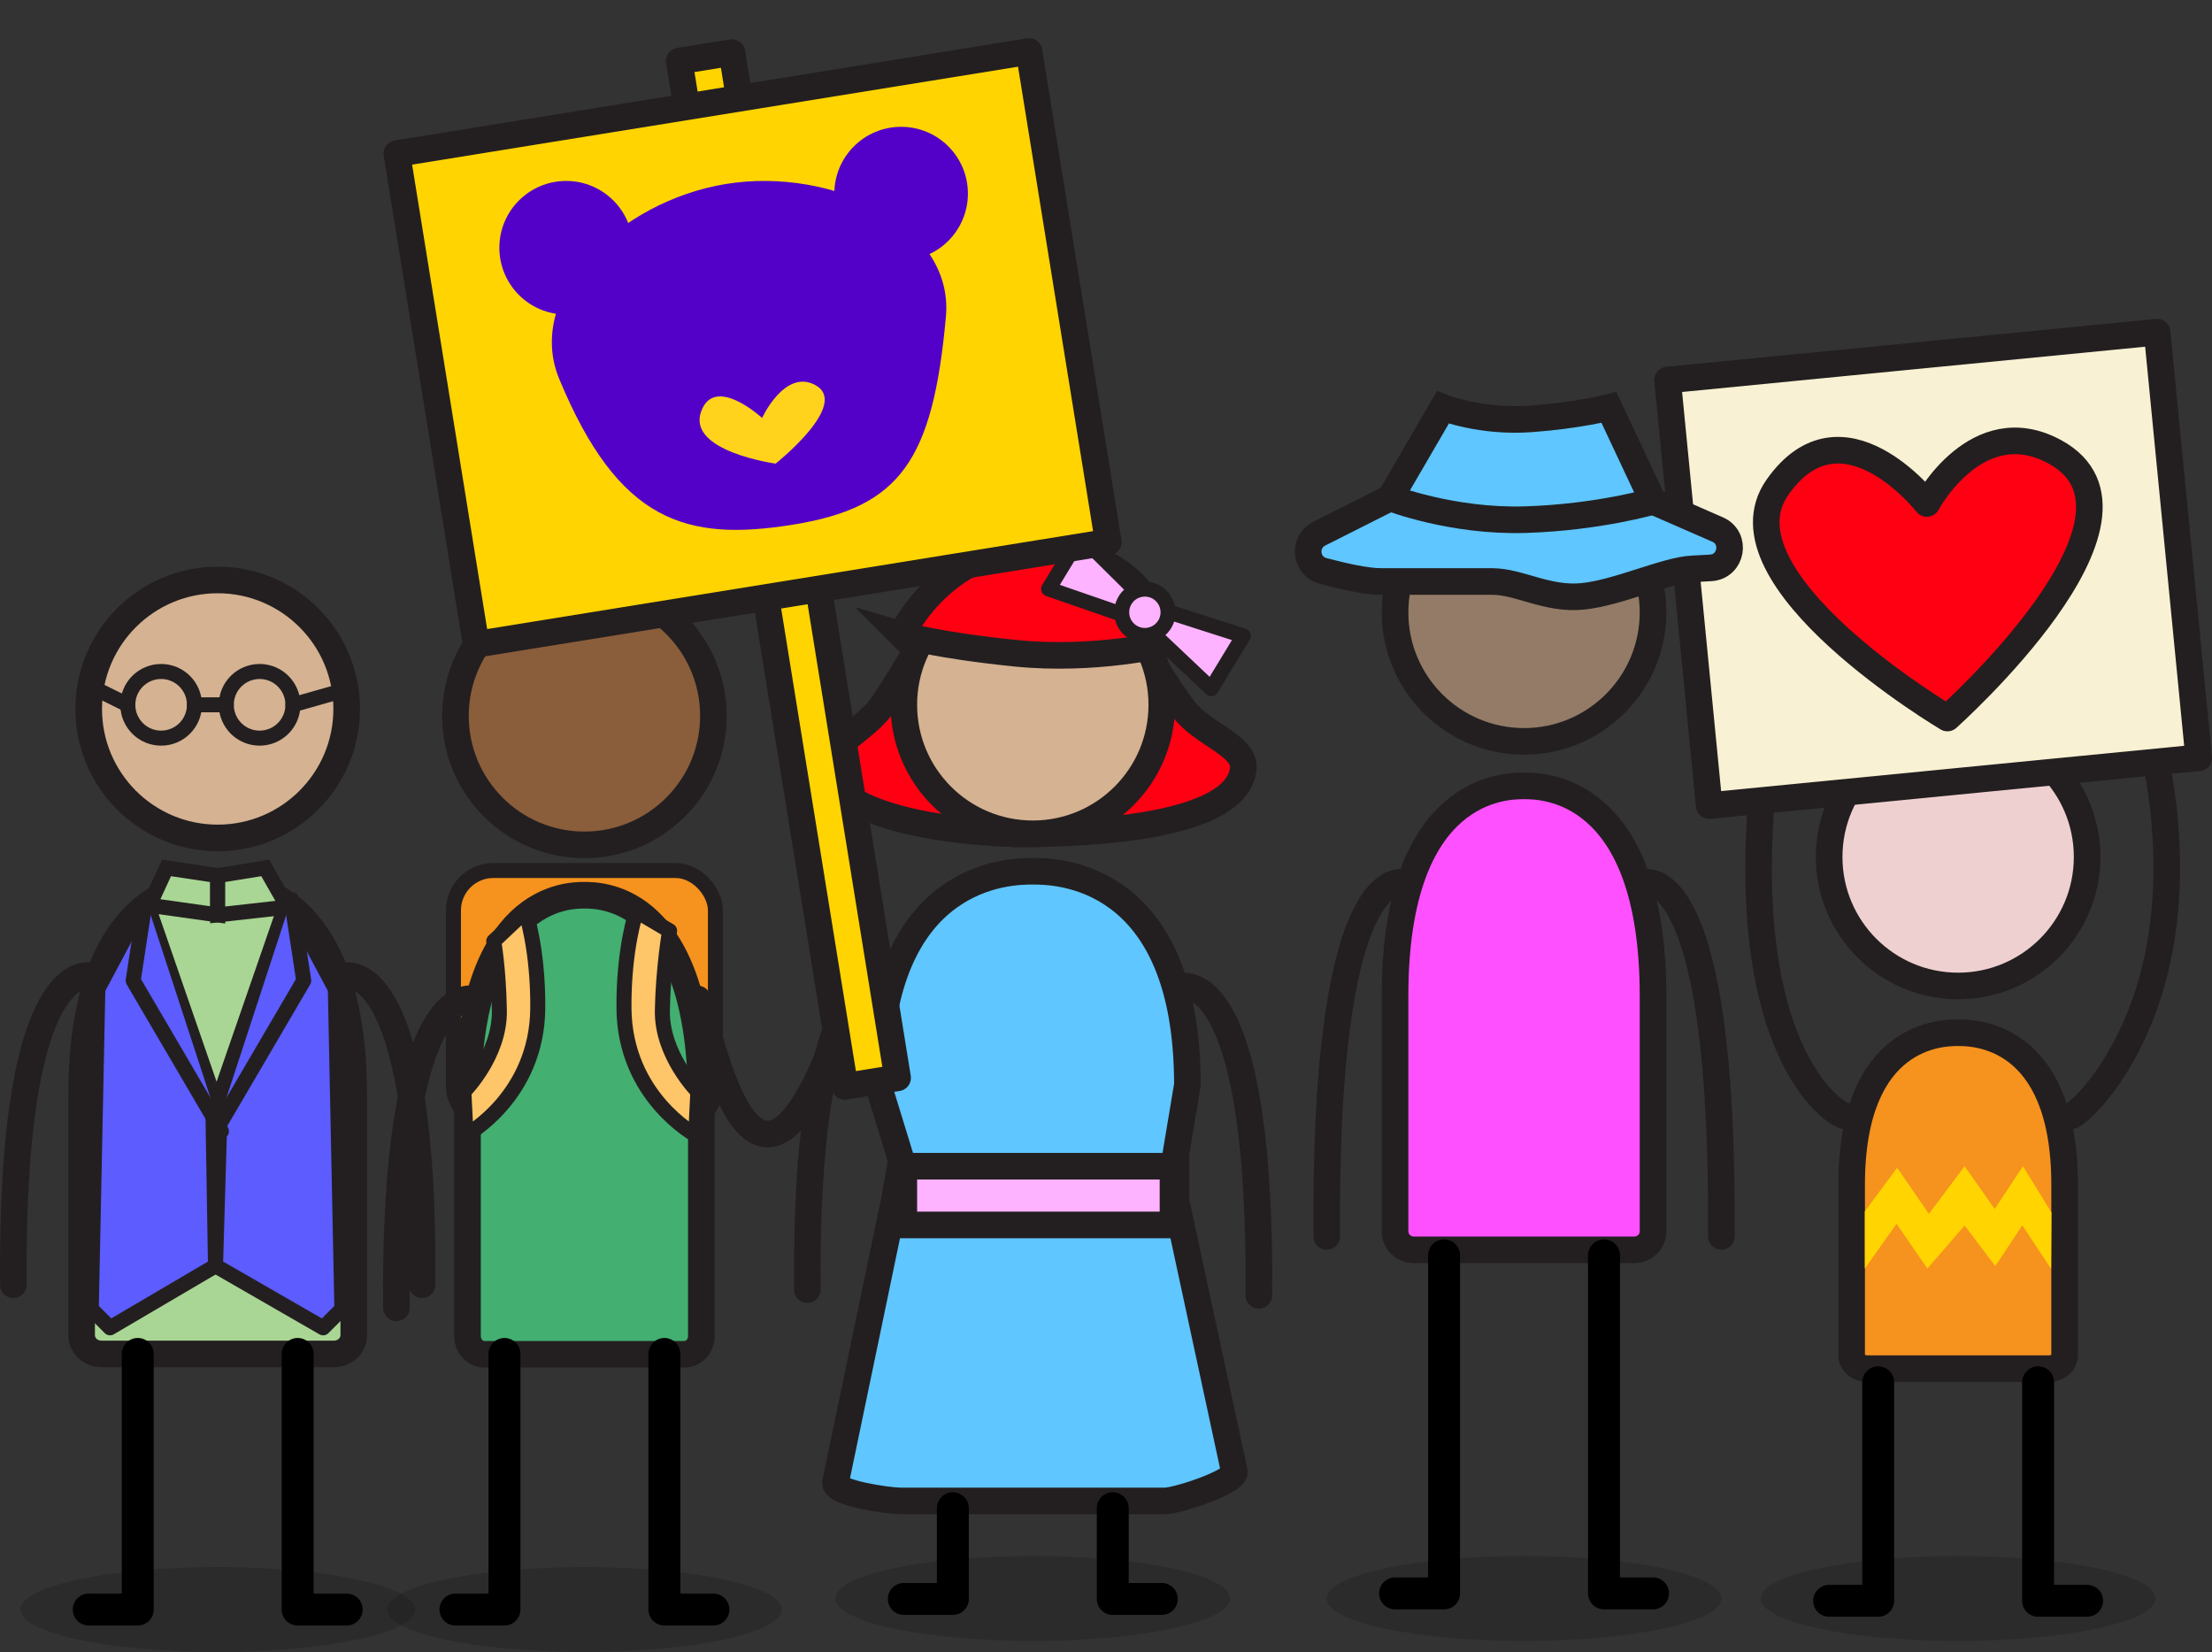 <?xml version="1.0" encoding="UTF-8"?>
<svg id="b" data-name="Characters" xmlns="http://www.w3.org/2000/svg" viewBox="0 0 294.587 220">
  <rect x="0" y="0" width="294.587" height="220" fill="#333333" stroke="none"/>
  <g>
    <rect x="60.387" y="115.926" width="34.891" height="34.141" rx="5.311" ry="5.311" fill="#f6921e" stroke="#231f20" stroke-linecap="round" stroke-linejoin="round" stroke-width="2"/>
    <g>
      <ellipse cx="77.831" cy="214.342" rx="26.283" ry="5.658" opacity=".15" stroke-width="0"/>
      <circle cx="77.833" cy="95.333" r="17.178" fill="#8a5d3b" stroke="#231f20" stroke-miterlimit="10" stroke-width="3.543"/>
      <path d="m77.833,119.22c-2.137,0-15.572-.001-15.572,27.691v31.006c0,1.344,1.015,2.433,2.266,2.433h26.612c1.252,0,2.266-1.089,2.266-2.433v-31.006c0-27.691-13.436-27.691-15.572-27.691Z" fill="#43af71" stroke="#231f20" stroke-miterlimit="10" stroke-width="3.543"/>
      <polyline points="67.184 180.304 67.184 214.342 60.654 214.342" fill="none" stroke="#000" stroke-linecap="round" stroke-linejoin="round" stroke-width="4.252"/>
      <polyline points="88.481 180.304 88.481 214.342 95.011 214.342" fill="none" stroke="#000" stroke-linecap="round" stroke-linejoin="round" stroke-width="4.252"/>
      <path d="m52.79,174.167c-.352-41.367,8.961-41.2,10.032-41.169" fill="none" stroke="#231f20" stroke-linecap="round" stroke-linejoin="round" stroke-width="3.543"/>
      <path d="m112.533,134.605c-12.772,37.889-18.621-1.638-19.693-1.606" fill="none" stroke="#231f20" stroke-linecap="round" stroke-linejoin="round" stroke-width="3.543"/>
    </g>
    <path d="m65.752,125.339s.656,3.63.753,9.225c.103,5.99-4.73,10.814-4.73,10.814l.292,5.78s9.455-5.113,9.551-16.883c.065-7.958-1.64-12.928-1.64-12.928l-4.226,3.992Z" fill="#ffc569" stroke="#231f20" stroke-linecap="round" stroke-linejoin="round" stroke-width="2"/>
    <path d="m89.176,123.952s-.868,5.017-.965,10.612c-.103,5.99,4.73,10.814,4.73,10.814l-.292,5.78s-9.455-5.113-9.551-16.883c-.065-7.958,1.64-12.928,1.64-12.928l4.438,2.605Z" fill="#ffc569" stroke="#231f20" stroke-linecap="round" stroke-linejoin="round" stroke-width="2"/>
  </g>
  <g>
    <path d="m137.545,111.039c-8.701.119-26.97-1.813-27.332-9.045-.134-2.663,5.158-4.884,7.341-8.133,3.745-5.575,5.482-9.198,5.482-9.198l29.008.854s1.668,3.576,5.569,8.896c2.447,3.336,8.243,4.841,7.963,7.917-.725,7.98-21.146,8.616-28.032,8.71Z" fill="#ff0013" stroke="#231f20" stroke-miterlimit="10" stroke-width="3.543"/>
    <g>
      <ellipse cx="137.544" cy="212.869" rx="26.283" ry="5.658" opacity=".15" stroke-width="0"/>
      <circle cx="137.545" cy="93.86" r="17.178" fill="#d4b292" stroke="#231f20" stroke-miterlimit="10" stroke-width="3.543"/>
      <path d="m137.545,116.023c-2.825,0-20.588-.001-20.588,28.451l3.085,10.05-.951,5.371-7.83,37.587c0,1.381,7.038,2.397,8.692,2.397h35.184c1.655,0,9.257-2.489,9.257-3.87l-7.783-36.114v-6.313l1.523-9.108c0-28.451-17.763-28.451-20.588-28.451Z" fill="#5fc6ff" stroke="#231f20" stroke-miterlimit="10" stroke-width="3.543"/>
      <polyline points="126.897 200.849 126.897 212.931 120.367 212.931" fill="none" stroke="#000" stroke-linecap="round" stroke-linejoin="round" stroke-width="4.252"/>
      <polyline points="148.194 200.849 148.194 212.931 154.724 212.931" fill="none" stroke="#000" stroke-linecap="round" stroke-linejoin="round" stroke-width="4.252"/>
      <path d="m107.522,171.743c-.352-41.367,8.961-41.2,10.032-41.169" fill="none" stroke="#231f20" stroke-linecap="round" stroke-linejoin="round" stroke-width="3.543"/>
      <path d="m167.646,172.494c.352-41.367-8.961-41.2-10.032-41.169" fill="none" stroke="#231f20" stroke-linecap="round" stroke-linejoin="round" stroke-width="3.543"/>
    </g>
    <path d="m120.042,84.534s4.708,1.402,15.248,2.463c10.539,1.061,19.891-1.231,19.891-1.231,0,0-1.484-11.414-15.289-12.744-13.805-1.33-19.849,11.513-19.849,11.513Z" fill="#ff0013" stroke="#231f20" stroke-miterlimit="10" stroke-width="3.543"/>
    <g>
      <polygon points="143.922 71.39 151.286 78.686 149.396 81.8 139.651 78.427 143.922 71.39" fill="#fdb3ff" stroke="#231f20" stroke-linecap="round" stroke-linejoin="round" stroke-width="2"/>
      <polygon points="165.578 84.677 155.706 81.514 153.816 84.628 161.307 91.715 165.578 84.677" fill="#fdb3ff" stroke="#231f20" stroke-linecap="round" stroke-linejoin="round" stroke-width="2"/>
      <path d="m149.831,79.936c.354-.583.87-1.007,1.455-1.249.878-.364,1.911-.319,2.786.212,1.457.884,1.922,2.783,1.037,4.24s-2.783,1.922-4.24,1.037c-1.457-.884-1.922-2.783-1.037-4.24Z" fill="#fdb3ff" stroke="#231f20" stroke-linecap="round" stroke-linejoin="round" stroke-width="2"/>
    </g>
    <rect x="120.367" y="155.304" width="35.849" height="7.822" fill="#fdb3ff" stroke="#231f20" stroke-miterlimit="10" stroke-width="3.543"/>
  </g>
  <g>
    <g>
      <ellipse cx="28.991" cy="214.342" rx="26.283" ry="5.658" opacity=".15" stroke-width="0"/>
      <circle cx="28.992" cy="94.411" r="17.178" fill="#d4b292" stroke="#231f20" stroke-miterlimit="10" stroke-width="3.543"/>
      <path d="m28.992,117.496c-2.487,0-18.122-.001-18.122,28.451v31.857c0,1.381,1.181,2.5,2.637,2.5h30.97c1.457,0,2.637-1.119,2.637-2.5v-31.857c0-28.451-15.636-28.451-18.122-28.451Z" fill="#a9d694" stroke="#231f20" stroke-miterlimit="10" stroke-width="3.543"/>
      <polyline points="18.343 180.304 18.343 214.342 11.814 214.342" fill="none" stroke="#000" stroke-linecap="round" stroke-linejoin="round" stroke-width="4.252"/>
      <polyline points="39.641 180.304 39.641 214.342 46.171 214.342" fill="none" stroke="#000" stroke-linecap="round" stroke-linejoin="round" stroke-width="4.252"/>
      <path d="m1.781,171.091c-.352-41.367,8.961-41.2,10.032-41.169" fill="none" stroke="#231f20" stroke-linecap="round" stroke-linejoin="round" stroke-width="3.543"/>
      <path d="m56.203,171.091c.352-41.367-8.961-41.2-10.032-41.169" fill="none" stroke="#231f20" stroke-linecap="round" stroke-linejoin="round" stroke-width="3.543"/>
    </g>
    <polygon points="28.317 145.582 28.7 168.572 14.657 176.825 12.157 174.325 13.03 131.703 19.385 119.767 28.317 145.582" fill="#5c5cff" stroke="#231f20" stroke-linecap="round" stroke-linejoin="round" stroke-width="2"/>
    <polygon points="29.374 145.582 28.7 168.572 43.033 176.825 45.533 174.325 44.66 131.703 38.306 119.767 29.374 145.582" fill="#5c5cff" stroke="#231f20" stroke-linecap="round" stroke-linejoin="round" stroke-width="2"/>
    <polyline points="29.486 150.646 17.738 130.593 19.385 119.767" fill="#5c5cff" stroke="#231f20" stroke-linecap="round" stroke-linejoin="round" stroke-width="2"/>
    <polyline points="28.7 150.646 40.448 130.593 38.801 119.767" fill="#5c5cff" stroke="#231f20" stroke-linecap="round" stroke-linejoin="round" stroke-width="2"/>
    <polygon points="28.992 121.836 19.889 120.555 22.179 115.584 28.992 116.604 28.992 121.836" fill="#a9d694" stroke="#231f20" stroke-miterlimit="10" stroke-width="2"/>
    <polygon points="38.293 120.796 28.992 121.836 28.992 116.604 35.319 115.584 38.293 120.796" fill="#a9d694" stroke="#231f20" stroke-miterlimit="10" stroke-width="2"/>
  </g>
  <g>
    <g>
      <ellipse cx="260.777" cy="212.869" rx="26.283" ry="5.658" opacity=".15" stroke-width="0"/>
      <circle cx="260.779" cy="114.124" r="17.178" fill="#efd0d0" stroke="#231f20" stroke-miterlimit="10" stroke-width="3.543"/>
      <path d="m260.777,137.528c-1.946,0-14.182,0-14.182,20.264v22.69c0,.983.924,1.781,2.064,1.781h24.236c1.14,0,2.064-.797,2.064-1.781v-22.69c0-20.264-12.236-20.264-14.182-20.264Z" fill="#f6921e" stroke="#231f20" stroke-miterlimit="10" stroke-width="3.543"/>
      <polyline points="250.13 184.08 250.13 213.177 243.6 213.177" fill="none" stroke="#000" stroke-linecap="round" stroke-linejoin="round" stroke-width="4.252"/>
      <polyline points="271.428 184.08 271.428 213.177 277.957 213.177" fill="none" stroke="#000" stroke-linecap="round" stroke-linejoin="round" stroke-width="4.252"/>
      <path d="m234.494,107.702c-2.352,33.367,10.202,40.893,11.274,40.915" fill="none" stroke="#231f20" stroke-linecap="round" stroke-linejoin="round" stroke-width="3.543"/>
      <path d="m287.06,100.977c6.53,32.871-10.202,47.619-11.274,47.641" fill="none" stroke="#231f20" stroke-linecap="round" stroke-linejoin="round" stroke-width="3.543"/>
    </g>
    <polygon points="256.679 168.933 252.573 162.968 248.351 168.933 248.346 161.33 252.657 155.512 256.885 161.652 261.641 155.304 265.644 160.999 269.411 155.304 273.209 161.474 273.149 168.964 269.325 163.176 265.731 168.608 261.646 163.204 256.679 168.933" fill="#ffd400" stroke-width="0"/>
  </g>
  <g>
    <rect x="224.696" y="47.288" width="65.504" height="56.944" transform="translate(-6.15 25.41) rotate(-5.584)" fill="#f8f1d3" stroke="#231f20" stroke-linecap="round" stroke-linejoin="round" stroke-width="3.543"/>
    <path d="m256.614,67.05s-11.274-14.395-19.888-2.175c-8.614,12.22,22.623,30.744,22.623,30.744,0,0,30.184-26.879,14.272-35.468-10.342-5.583-17.008,6.899-17.008,6.899Z" fill="#ff0013" stroke="#231f20" stroke-linecap="round" stroke-linejoin="round" stroke-width="3.543"/>
  </g>
  <g>
    <g>
      <ellipse cx="202.966" cy="212.869" rx="26.283" ry="5.658" opacity=".15" stroke-width="0"/>
      <circle cx="202.966" cy="81.552" r="17.178" fill="#937b67" stroke="#231f20" stroke-miterlimit="10" stroke-width="3.543"/>
      <path d="m202.966,104.657c-2.357,0-17.178-.001-17.178,27.987v31.337c0,1.358,1.119,2.459,2.5,2.459h29.357c1.381,0,2.5-1.101,2.5-2.459v-31.337c0-27.987-14.821-27.987-17.178-27.987Z" fill="#ff50ff" stroke="#231f20" stroke-miterlimit="10" stroke-width="3.543"/>
      <polyline points="192.318 167.17 192.318 212.192 185.789 212.192" fill="none" stroke="#000" stroke-linecap="round" stroke-linejoin="round" stroke-width="4.252"/>
      <polyline points="213.616 167.17 213.616 212.192 220.145 212.192" fill="none" stroke="#000" stroke-linecap="round" stroke-linejoin="round" stroke-width="4.252"/>
      <path d="m176.692,164.647c-.352-47.381,8.961-47.19,10.032-47.154" fill="none" stroke="#231f20" stroke-linecap="round" stroke-linejoin="round" stroke-width="3.543"/>
      <path d="m229.239,164.647c.352-47.381-8.961-47.19-10.032-47.154" fill="none" stroke="#231f20" stroke-linecap="round" stroke-linejoin="round" stroke-width="3.543"/>
    </g>
    <g>
      <path d="m184.56,66.598l-8.873,4.474c-2.183,1.1-1.863,4.324.499,4.955,2.773.741,5.807,1.411,7.715,1.411h14.793c3.66,0,7.32,2.44,12.048,1.983,4.728-.458,11.133-3.506,14.641-3.66.642-.028,1.495-.077,2.458-.137,2.792-.175,3.468-3.986.904-5.105l-8.106-3.541c-.326-.142-.677-.218-1.032-.223l-33.81-.442c-.429-.006-.853.092-1.235.285Z" fill="#5fc6ff" stroke="#231f20" stroke-miterlimit="10" stroke-width="3.543"/>
      <path d="m203.903,55.781c-6.695.49-11.745-1.525-11.745-1.525l-7.015,12.048s8.235,3.203,17.996,2.898c9.76-.305,17.005-2.44,17.005-2.44l-5.872-12.506s-4.113,1.068-10.368,1.525Z" fill="#5fc6ff" stroke="#231f20" stroke-miterlimit="10" stroke-width="3.543"/>
    </g>
  </g>
  <g>
    <g>
      <rect x="101.443" y="6.677" width="7.109" height="138.312" transform="translate(-10.753 17.722) rotate(-9.18)" fill="#ffd400" stroke="#231f20" stroke-linecap="round" stroke-linejoin="round" stroke-width="3.543"/>
      <rect x="57.586" y="13.23" width="85.285" height="66.193" transform="translate(-6.107 16.584) rotate(-9.18)" fill="#ffd400" stroke="#231f20" stroke-linecap="round" stroke-linejoin="round" stroke-width="3.543"/>
    </g>
    <circle cx="75.398" cy="32.991" r="8.894" fill="#5300c9" stroke-width="0"/>
    <circle cx="120.008" cy="25.782" r="8.894" fill="#5300c9" stroke-width="0"/>
    <path d="m74.485,50.487c-4.685-11.278,7.998-23.692,22.217-25.99,14.218-2.298,30.373,5.506,29.272,17.669-1.743,19.252-6.139,25.402-20.357,27.7-14.218,2.298-23.216-.322-31.132-19.379Z" fill="#5300c9" stroke-width="0"/>
    <path d="m101.493,55.657s-6.357-5.852-8.128-.831c-1.87,5.304,9.93,6.913,9.93,6.913,0,0,10.108-8.007,5.189-10.512-4.021-2.048-6.991,4.43-6.991,4.43Z" fill="#ffd31c" stroke-width="0"/>
  </g>
  <g>
    <circle cx="21.459" cy="93.86" r="4.438" fill="none" stroke="#231f20" stroke-linecap="round" stroke-linejoin="round" stroke-width="2"/>
    <circle cx="34.574" cy="93.86" r="4.438" fill="none" stroke="#231f20" stroke-linecap="round" stroke-linejoin="round" stroke-width="2"/>
    <line x1="25.896" y1="93.86" x2="30.136" y2="93.86" fill="none" stroke="#231f20" stroke-linecap="round" stroke-linejoin="round" stroke-width="2"/>
    <line x1="39.012" y1="93.86" x2="44.705" y2="92.242" fill="none" stroke="#231f20" stroke-linecap="round" stroke-linejoin="round" stroke-width="2"/>
    <line x1="17.021" y1="93.86" x2="11.832" y2="91.291" fill="none" stroke="#231f20" stroke-linecap="round" stroke-linejoin="round" stroke-width="2"/>
  </g>
</svg>